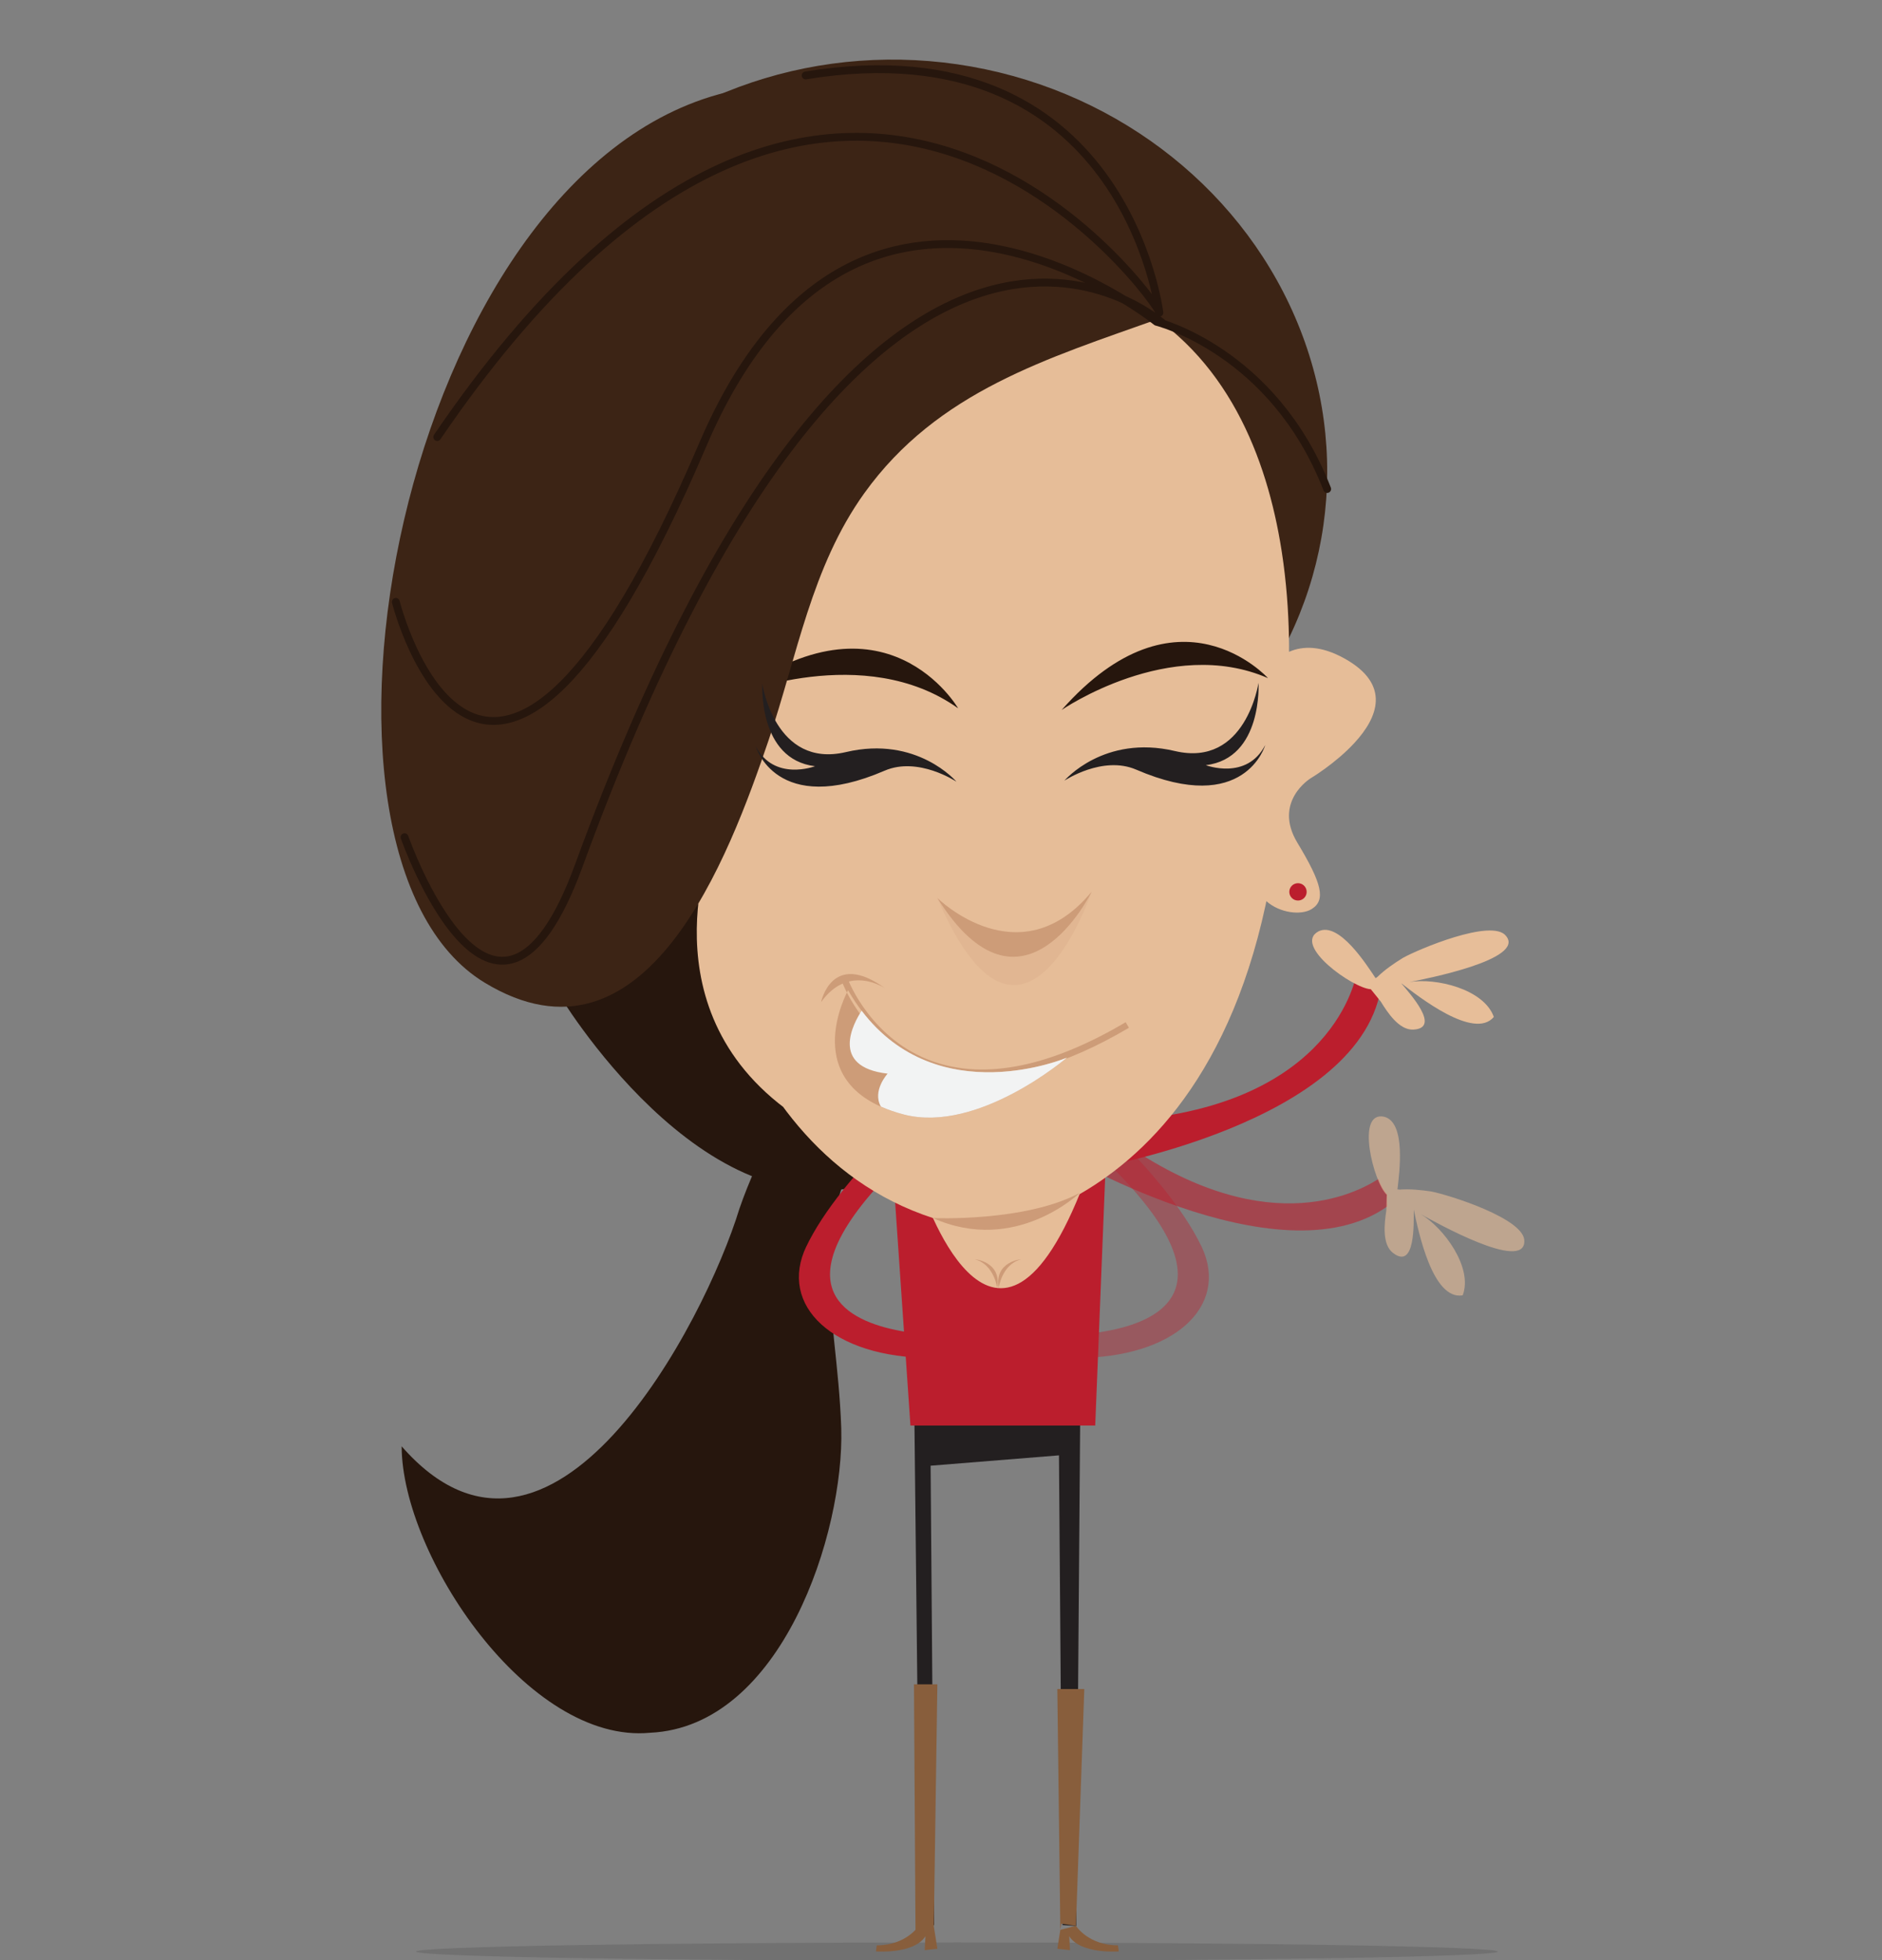 <?xml version="1.0" encoding="utf-8"?>
<!-- Generator: Adobe Illustrator 17.0.0, SVG Export Plug-In . SVG Version: 6.00 Build 0)  -->
<!DOCTYPE svg PUBLIC "-//W3C//DTD SVG 1.1//EN" "http://www.w3.org/Graphics/SVG/1.1/DTD/svg11.dtd">
<svg version="1.1" id="Layer_1" xmlns="http://www.w3.org/2000/svg" xmlns:xlink="http://www.w3.org/1999/xlink" x="0px" y="0px"
	 width="480px" height="500px" viewBox="0 0 480 500" enable-background="new 0 0 480 500" xml:space="preserve">
<rect x="0" y="0" width="480" height="500" fill="#808080" stroke="none"/>
<path fill="#26160D" d="M259.602,256.806c-35.478-17.516-61.63,24.339-71.014,51.514c-8.88,29.102-47.977,104.212-86.147,60.617
	c0.051,27.799,32.227,76.051,63.38,73.064c33.586-1.562,49.503-51.045,48.74-77.629c-1.058-31.657-10.961-53.793,11.714-81.348
	c8.844-9.522,41.545-26.304,44.776-17.876"/>
<path fill="#26160D" d="M142.15,253.023c0,0,37.189,62.923,80.617,48.557c67.358-22.284,3.332,0,3.332,0s2.592-46.252,3.855-49.304
	c1.264-3.051-71.122-60.19-71.122-60.19S142.15,253.023,142.15,253.023z"/>
<path fill="#BB1E2D" d="M241.058,277.259c0,0-26.581,21.895-35.571,41.041c0.778,0.334,1.545,0.709,2.293,1.143
	c1.423,0.721,2.849,1.857,4.133,3.149c1.575-9.328,12.078-23.427,39.553-44.749L241.058,277.259L241.058,277.259z M212.352,320.659
	c-2.32-0.525-4.572-1.443-6.665-2.797c-7.305,15.138,6.691,28.54,32.006,28.539c-0.577-2.206,0.802-4.26,2.976-5.757
	C230.041,340.294,207.584,337.575,212.352,320.659L212.352,320.659z"/>
<path opacity="0.4" fill="#BB1E2D" enable-background="new    " d="M306.603,318.304l0.006-0.004l-0.072-0.145l-0.13-0.294
	l-0.012,0.007c-9.183-19.042-35.362-40.61-35.362-40.61l-10.405,0.583c25.642,19.899,36.499,33.506,39.113,42.816
	c0.139,0.493,0.25,0.971,0.343,1.439l0.038,0.197c2.901,15.454-18.425,18.009-28.7,18.347c2.173,1.496,3.553,3.55,2.976,5.757
	C299.469,346.402,313.422,333.26,306.603,318.304L306.603,318.304z"/>
<path fill="#231F20" d="M275.558,353.962l-42.453-1.992l1.529,139.408l3.631-0.327l-0.913-117.169l32.734-2.642l0.915,119.811
	l3.495,0.242L275.558,353.962z"/>
<path opacity="0.15" fill="#211F1F" enable-background="new    " d="M244.046,495.493c-76.172,0-137.929,1.041-137.929,2.331
	c0,1.287,61.756,2.333,137.929,2.333c76.181,0,137.946-1.046,137.946-2.333C381.992,496.533,320.227,495.493,244.046,495.493z"/>
<path fill="#BB1E2D" d="M282.293,289.777l-2.96,73.864h-47.127l-5.199-75.835"/>
<path fill="#885E3C" d="M274.414,491.251c0,0,3.142,4.978,10.712,4.978l0.213,1.549c0,0-9.711,0.766-12.635-3.882l0.201,3.55
	l-3.238-0.338l1.015-6.413L274.414,491.251z M234.33,491.251c0,0-3.143,4.978-10.71,4.978l-0.213,1.549
	c0,0,9.706,0.766,12.629-3.882l-0.192,3.55l3.232-0.338l-1.015-6.413L234.33,491.251z M238.169,491.378l0.906-61.734h-5.97
	l0.389,62.627L238.169,491.378z M274.414,491.251l2.137-60.408h-6.884l0.768,61.428L274.414,491.251z"/>
<path fill="#E6BD98" d="M234.905,303.014c0,0,18.182,56.844,40.653,1.095l-39.466-1.095"/>
<path fill="#CD9B78" d="M248.685,321.241c-0.279-0.078,6.875,0.499,5.648,7.31C254.333,328.551,253.587,322.586,248.685,321.241z
	 M260.369,321.241c0.279-0.078-6.874,0.499-5.647,7.31C254.723,328.551,255.469,322.586,260.369,321.241z"/>
<path opacity="0.6" fill="#BB1E2D" enable-background="new    " d="M353.849,304.802c-1.006-1.202-1.774-2.584-2.258-4.081
	c-7.616,4.901-32.649,16.23-70.92-13.538l-11.904,5.998c0,0,57.236,34.359,85.098,14.533
	C353.749,306.747,353.742,305.77,353.849,304.802L353.849,304.802z"/>
<path opacity="0.6" fill="#E7BE99" enable-background="new    " d="M353.669,304.756c-3.325-3.081-8.023-21.496-0.632-19.884
	c5.637,1.427,3.842,14.409,3.386,18.514l0.585,0.062c2.624-0.197,5.546,0.111,8.106,0.5c4.17,0.797,23.951,6.923,23.664,12.707
	c-0.041,7.828-22.756-4.898-26.431-6.947c5.883,3.47,13.389,13.638,10.712,20.713c-7.715,1.321-11.31-16.385-12.479-21.849
	c-0.027,3.439,0.425,15.353-5.25,11.074c-2.948-2.21-2.22-7.71-1.752-10.866"/>
<path fill="#BB1E2D" d="M346.096,247.949c-0.628,3.484-7.952,35.835-63.551,38.121l-5.213,12.268c0,0,71.041-11.572,75.072-47.776
	C349.822,250.299,347.726,249.336,346.096,247.949L346.096,247.949z"/>
<path fill="#E7BE99" d="M349.624,252.338c-4.528-0.204-20.008-11.23-13.325-14.772c5.225-2.552,12.24,8.519,14.542,11.947
	l0.486-0.331c1.876-1.846,4.306-3.497,6.511-4.852c3.698-2.085,22.757-10.183,26.273-5.582c5.025,6.002-20.537,10.959-24.667,11.766
	c6.733-1.151,19.031,1.764,21.555,8.895c-5.038,5.991-19.218-5.204-23.638-8.621c2.2,2.642,10.24,11.447,3.144,11.846
	c-3.678,0.217-6.675-4.454-8.355-7.164"/>
<ellipse transform="matrix(-0.175 0.985 -0.985 -0.175 386.384 -87.469)" fill="#3C2415" cx="229.841" cy="118.16" rx="102.806" ry="108.861"/>
<path fill="#E6BD98" d="M176.565,221.16c0,0,7.72,81.659,72.943,92.343c0,0,76.072-4.553,78.128-128.038
	c0.108-6.483-0.489,9.494,0,0c0,0,19.52-135.022-103.16-116.208c-122.673,18.803-68.552,122.505-68.552,122.505L176.565,221.16
	L176.565,221.16z M342.879,167.956c-5.944-3.296-10.572-3.228-14.108-1.69c0.072-36.558-10.93-111.328-104.295-97.009
	c-122.673,18.803-68.552,122.505-68.552,122.505l20.641,29.398c0,0,7.72,81.658,72.943,92.343c0,0,56.615-3.401,73.479-83.628
	c3.45,3.064,8.897,3.669,11.545,2.017c3.628-2.267,2.709-6.42-3.635-16.917c-6.327-10.504,3.37-16.44,3.37-16.44
	s6.379-3.79,11.226-9.079C351.309,183.133,354.941,174.65,342.879,167.956L342.879,167.956z M181.486,214.942
	c-0.284,1.545-18.134,47.178,26.335,72.784C252.29,313.332,181.486,214.942,181.486,214.942L181.486,214.942z"/>
<path fill="#26160D" d="M244.369,180.681c0,0-18.496-31.987-57.3-3.217C187.069,177.464,220.429,163.581,244.369,180.681z
	 M323.393,172.98c0,0-22.954-25.466-52.627,8.125C270.765,181.106,298.368,162.075,323.393,172.98z"/>
<path fill="#DACF8C" d="M169.449,89.812"/>
<path fill="#E5B36A" d="M254.943,68.617c-23.035,2.734-70.046,13.501-66.079,44.954c0.691,7.639,7.034,14.233,4.295,21.944
	c-2.974,9.037-15.53,14.319-23.64,17.659c-17.663,7.106-44.244,10.576-55.869-8.575c-13.257-21.491,17.213-46.816,29.55-62.387
	c1.089,1.56,54.94-29.052,56.028-27.492"/>
<path fill="#E6BD98" d="M275.885,87.55c0,0-14.089-30.273-51.083-12.45c-36.995,17.823,19.233,14.779,18.697,14.685
	C242.966,89.69,277.126,87.861,275.885,87.55z"/>
<path fill="#3C2415" d="M295.697,81.265c-28.524,10.178-56.578,18.525-75.257,44.545c-13.506,18.814-17.112,41.515-24.41,63.005
	c-10.01,29.475-31.227,86.876-72.444,61.834c-53.55-32.535-21.697-206.503,61.523-227.063c42.906-10.599,81.307,6.488,104.095,43.39
	C291.956,71.432,294.216,76.241,295.697,81.265z"/>
<path fill="none" stroke="#26160D" stroke-width="2" stroke-linecap="round" stroke-linejoin="round" stroke-miterlimit="10" d="
	M296.782,82.652c0,0-74.016-67.435-149.162,138.152c-21.403,58.556-44.44-7.253-44.44-7.253 M100.953,153.536
	c0,0,22.632,90.12,78.285-40.102c39.533-92.505,115.748-31.348,115.748-31.348s29.771,7.282,43.506,42.65 M205.487,19.242
	c81.304-13.255,90.211,60.519,90.211,60.519c1.065-0.705-81.523-119.137-184.186,31.716"/>
<circle fill="#BB1E2D" cx="331.048" cy="227.503" r="2.213"/>
<path fill="#231F20" d="M271.471,199.134c0,0,10.043-11.831,28.179-7.557c18.124,4.279,21.331-17.395,21.331-17.395
	s1.122,19.251-13.44,21.002c0,0,10.435,3.991,15.146-5.116c0,0-5.147,18.223-32.889,6.257
	C281.222,192.621,271.471,199.134,271.471,199.134L271.471,199.134z M243.941,199.401c0,0-10.043-11.831-28.179-7.557
	c-18.124,4.279-21.331-17.395-21.331-17.395s-1.121,19.251,13.44,21.002c0,0-10.435,3.991-15.146-5.116
	c0,0,5.147,18.223,32.889,6.257C234.191,192.887,243.941,199.401,243.941,199.401L243.941,199.401z"/>
<g>
	<path fill="#CD9C78" d="M278.407,227.503c0,0-17.631,36.176-39.331,1.579C239.075,229.083,259.949,249.709,278.407,227.503z"/>
	<path opacity="0.2" fill="#CD9C78" enable-background="new    " d="M278.407,227.503c0,0-17.592,52.433-39.331,1.579
		C239.075,229.083,259.949,249.709,278.407,227.503z"/>
</g>
<path fill="#CD9B78" d="M237.955,310.711c0,0,23.542,1.046,37.437-6.423C275.392,304.288,259.012,320.144,237.955,310.711z"/>
<path fill="#CD9C78" d="M209.419,255.629c0,0,2.687-13.466,16.391-3.477C225.811,252.151,216.51,245.649,209.419,255.629z
	 M216.3,252.607c0,0-13.727,24.589,14.326,31.716c18.956,4.812,41.474-14.524,41.474-14.524S235.232,285.455,216.3,252.607z
	 M264.578,272.459c-10.046,2.717-19.141,2.673-27.19-0.162c-16.392-5.765-22.248-20.886-22.496-21.531l1.539-0.579
	c0.056,0.15,5.853,15.066,21.522,20.567c13.419,4.711,29.955,1.343,49.144-10l0.84,1.415
	C279.674,267.052,271.876,270.488,264.578,272.459z"/>
<path fill="#F2F3F3" d="M272.1,269.799c0,0-32.713,13.882-52.34-11.977c-2.002,3.062-8.29,14.336,6.62,16.051
	c0,0-3.998,4.362-1.711,8.404c1.748,0.778,3.702,1.467,5.956,2.045C249.581,289.134,272.1,269.799,272.1,269.799z"/>
</svg>
